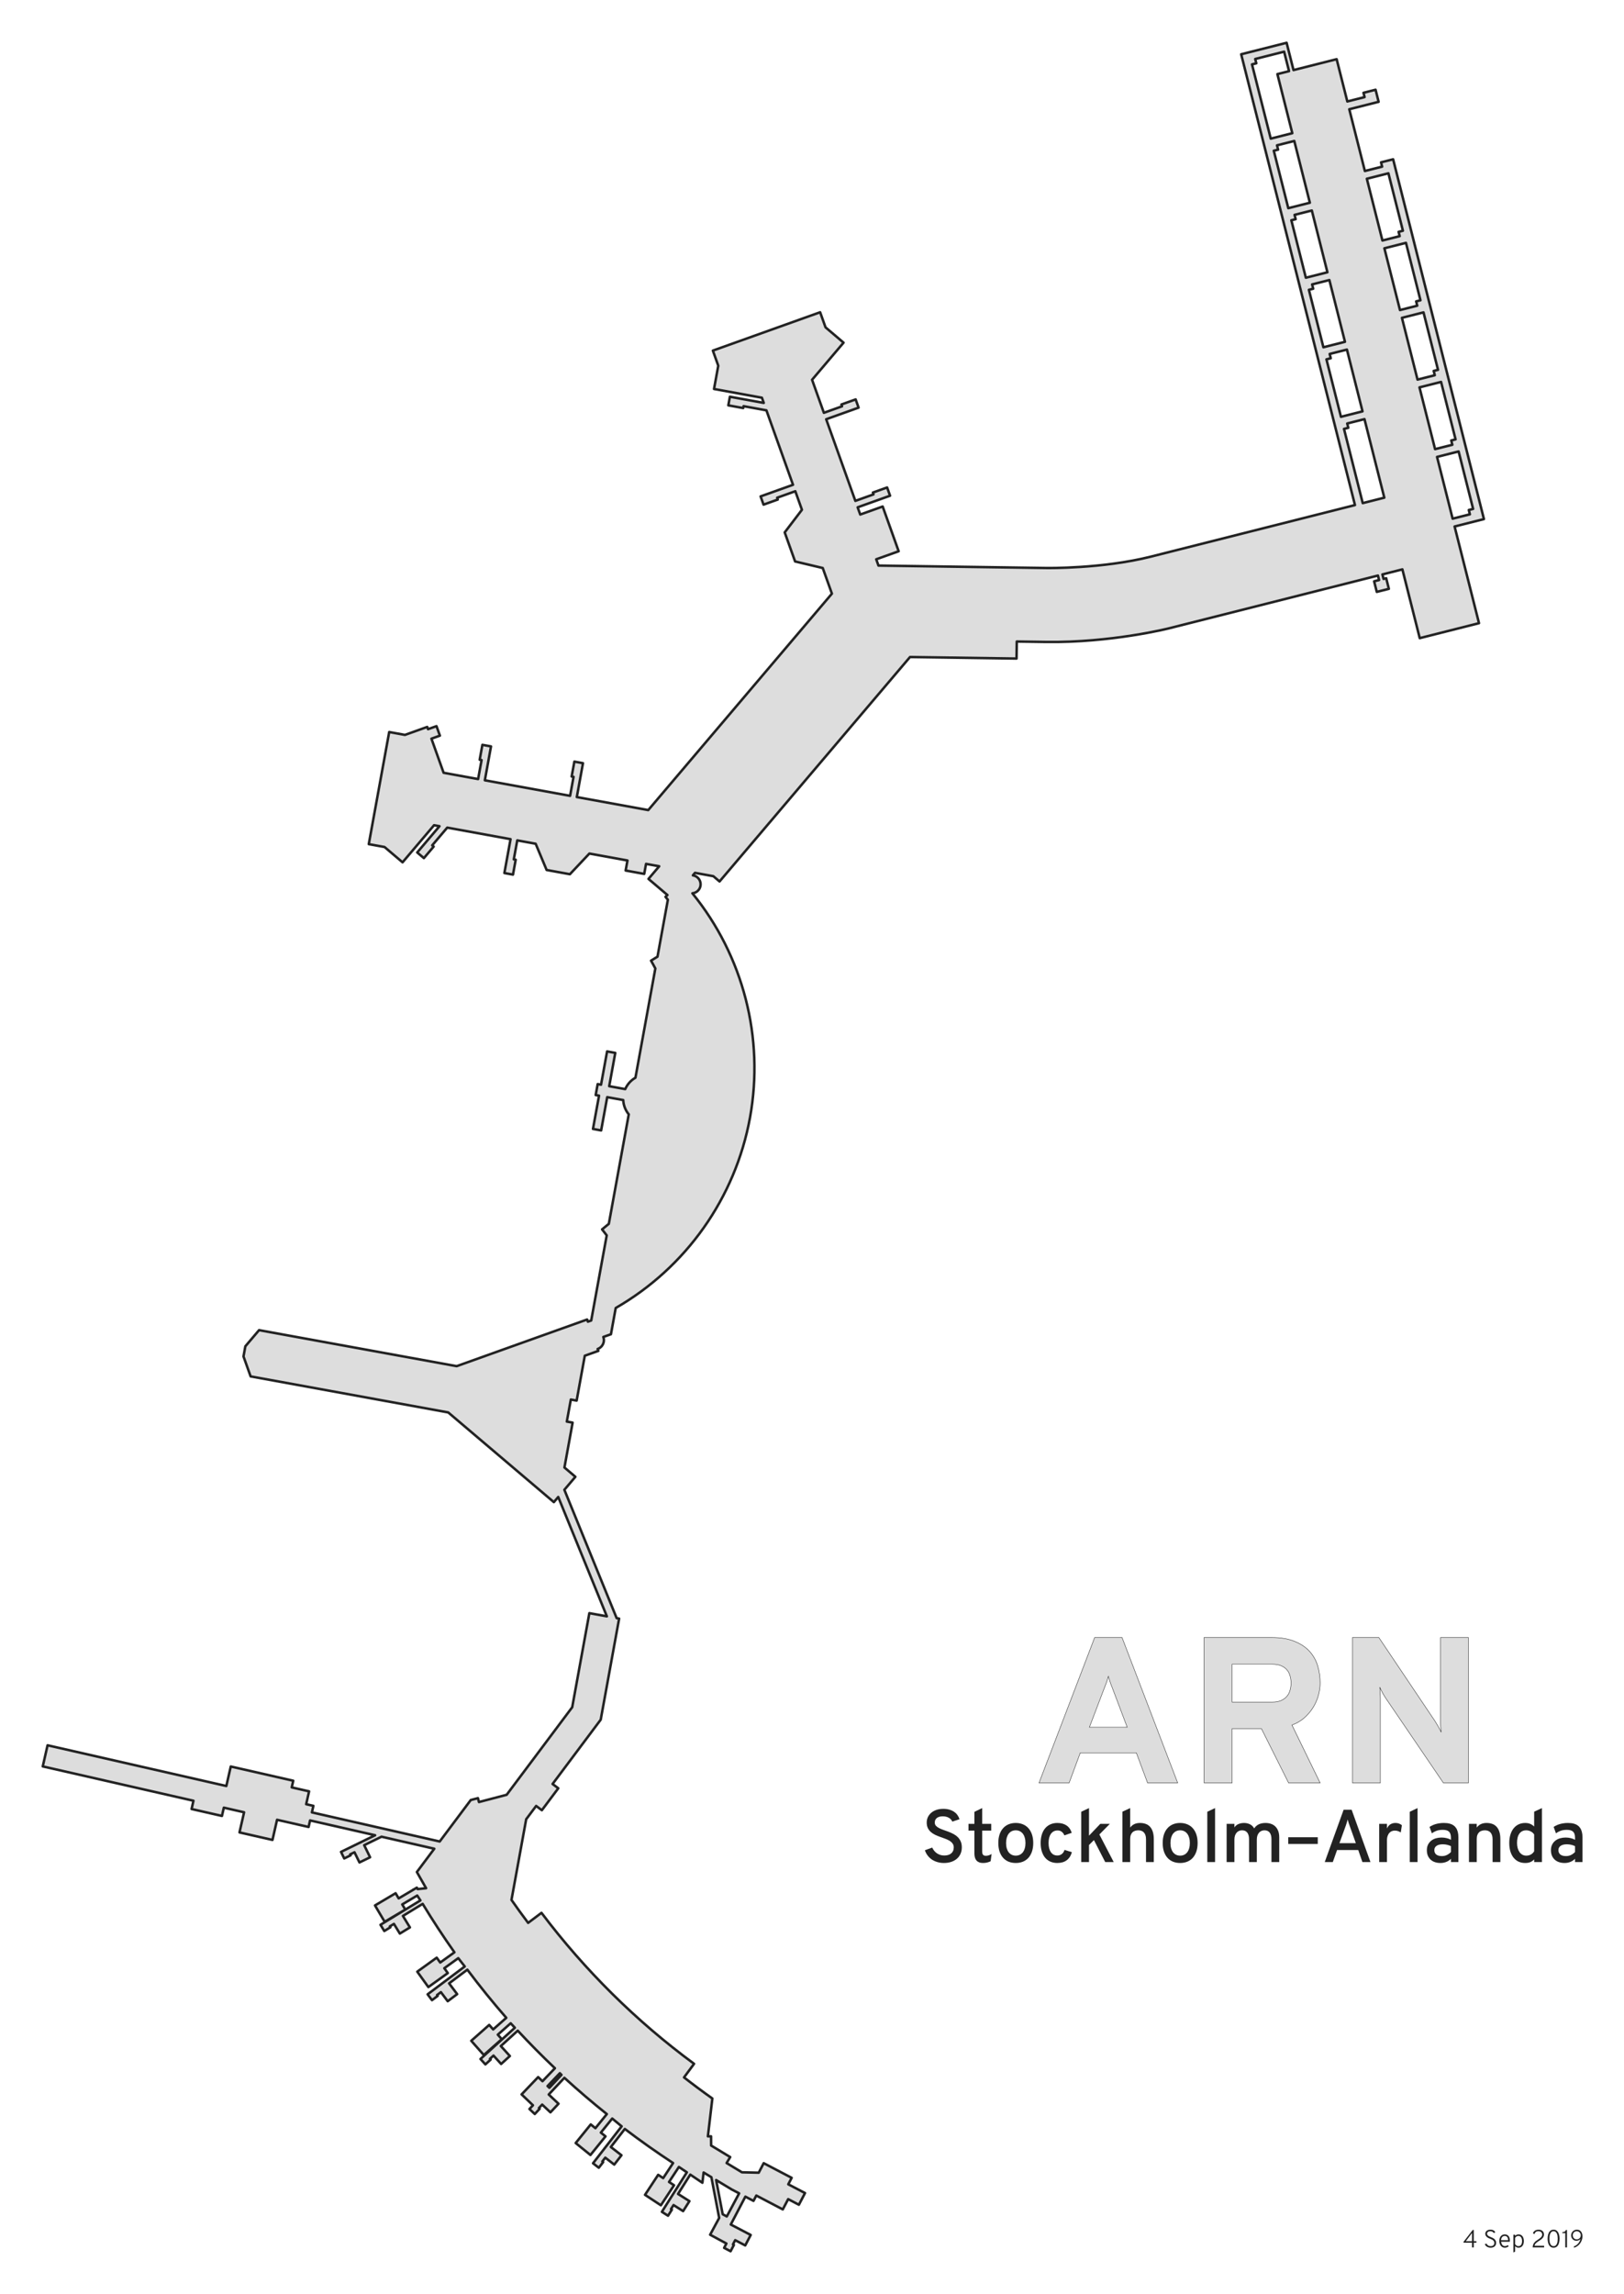 <?xml version="1.0" encoding="UTF-8" standalone="no"?>
<!-- Created with Inkscape (http://www.inkscape.org/) -->

<svg
   xmlns:dc="http://purl.org/dc/elements/1.1/"
   xmlns:cc="http://creativecommons.org/ns#"
   xmlns:rdf="http://www.w3.org/1999/02/22-rdf-syntax-ns#"
   xmlns:svg="http://www.w3.org/2000/svg"
   xmlns="http://www.w3.org/2000/svg"
   xmlns:sodipodi="http://sodipodi.sourceforge.net/DTD/sodipodi-0.dtd"
   xmlns:inkscape="http://www.inkscape.org/namespaces/inkscape"
   sodipodi:docname="ARN.svg"
   inkscape:version="0.91 r13725"
   version="1.1"
   id="svg2"
   viewBox="0 0 977.73 1380.564"
   height="1380.564"
   width="977.73"
   inkscape:export-filename="C:\Users\paulb\OneDrive\Projects\Terminal Silhouettes\Silhouettes\png\ARN.png"
   inkscape:export-xdpi="90.02845"
   inkscape:export-ydpi="90.02845">
  <sodipodi:namedview
     inkscape:snap-smooth-nodes="true"
     inkscape:snap-object-midpoints="true"
     inkscape:object-nodes="true"
     inkscape:guide-bbox="true"
     showguides="false"
     inkscape:window-maximized="1"
     inkscape:window-y="-8"
     inkscape:window-x="1912"
     inkscape:window-height="1137"
     inkscape:window-width="1920"
     fit-margin-bottom="25"
     fit-margin-right="25"
     fit-margin-left="25"
     fit-margin-top="25"
     units="px"
     showgrid="false"
     inkscape:current-layer="layer1"
     inkscape:document-units="px"
     inkscape:cy="691.95098"
     inkscape:cx="78.02384"
     inkscape:zoom="0.5"
     inkscape:pageshadow="2"
     inkscape:pageopacity="1"
     borderopacity="1.0"
     bordercolor="#666666"
     pagecolor="#ffffff"
     id="base"
     inkscape:snap-midpoints="false">
    <sodipodi:guide
       position="985.295,345.662"
       orientation="0.82,-0.572"
       id="guide4436" />
    <sodipodi:guide
       position="985.296,345.666"
       orientation="0.697,-0.717"
       id="guide4438" />
    <sodipodi:guide
       position="985.296,345.666"
       orientation="0.907,-0.422"
       id="guide4442" />
    <sodipodi:guide
       position="985.297,345.666"
       orientation="0.863,-0.505"
       id="guide4446"
       inkscape:label=""
       inkscape:color="rgb(0,0,255)" />
    <sodipodi:guide
       position="-216.848,-241.354"
       orientation="1,0"
       id="guide4487" />
    <sodipodi:guide
       position="-30.776,-355.64"
       orientation="1,0"
       id="guide4489" />
    <sodipodi:guide
       position="6.724,-359.925"
       orientation="1,0"
       id="guide4496" />
    <sodipodi:guide
       position="768.96,-624.827"
       orientation="0.967,-0.255"
       id="guide4609" />
    <sodipodi:guide
       position="985.303,345.673"
       orientation="0.949,-0.314"
       id="guide4611"
       inkscape:label=""
       inkscape:color="rgb(0,0,255)" />
    <sodipodi:guide
       position="985.3,345.669"
       orientation="0.762,-0.647"
       id="guide4625"
       inkscape:label=""
       inkscape:color="rgb(0,0,255)" />
    <sodipodi:guide
       position="985.284,345.623"
       orientation="0.627,-0.779"
       id="guide4703" />
    <sodipodi:guide
       position="732.72,-581.264"
       orientation="0.967,-0.255"
       id="guide4705"
       inkscape:label=""
       inkscape:color="rgb(0,0,255)" />
    <sodipodi:guide
       position="659.523,-784.432"
       orientation="0,1"
       id="guide4707" />
    <sodipodi:guide
       position="666.05,-551.97"
       orientation="-0.974,-0.228"
       id="guide4720"
       inkscape:label=""
       inkscape:color="rgb(0,0,255)" />
    <sodipodi:guide
       position="698.88,-559.546"
       orientation="0.949,-0.314"
       id="guide4724"
       inkscape:label=""
       inkscape:color="rgb(0,0,255)" />
    <sodipodi:guide
       position="762.284,-618.149"
       orientation="0.255,0.967"
       id="guide4730"
       inkscape:label=""
       inkscape:color="rgb(0,0,255)" />
    <sodipodi:guide
       position="800.653,-597.427"
       orientation="0.255,0.967"
       id="guide4751"
       inkscape:label=""
       inkscape:color="rgb(0,0,255)" />
    <sodipodi:guide
       position="705.32,-576.466"
       orientation="0.314,0.949"
       id="guide4759"
       inkscape:label=""
       inkscape:color="rgb(0,0,255)" />
    <sodipodi:guide
       position="670.975,-552.601"
       orientation="-0.228,0.974"
       id="guide4764"
       inkscape:label=""
       inkscape:color="rgb(0,0,255)" />
  </sodipodi:namedview>
  <title
     id="title4147">ARN</title>
  <defs
     id="defs4" />
  <g
     inkscape:label="Terminal"
     id="layer2"
     inkscape:groupmode="layer"
     transform="translate(-1480.776,-816.832)">
    <path
       style="opacity:1;fill:#dddddd;fill-opacity:1;stroke:#222222;stroke-width:1.5;stroke-linecap:butt;stroke-linejoin:round;stroke-miterlimit:4;stroke-dasharray:none;stroke-dashoffset:0;stroke-opacity:1"
       d="m 2255.39,842.583 -27.361,6.909 68.506,271.31 -122.814,31.011 c -29.094,7.346 -62.616,6.862 -62.616,6.862 l -101.446,-1.468 -1.353,-3.784 13.515,-4.831 -9.628,-26.933 -13.514,4.831 -1.555,-4.35 19.516,-6.977 -1.773,-4.961 -8.578,3.066 0.391,1.094 -10.939,3.91 -17.564,-49.132 19.517,-6.976 -1.774,-4.962 -8.578,3.066 0.39,1.093 -10.939,3.91 -7.109,-19.886 18.961,-22.335 -10.854,-9.214 -3.248,-9.085 -64.582,23.087 3.248,9.084 -2.553,14.007 28.821,5.252 1.12,3.132 c -6.797,-1.239 -13.594,-2.478 -20.391,-3.717 -0.315,1.728 -0.63,3.456 -0.945,5.183 l 8.962,1.632 0.208,-1.14 c 4.587,0.836 9.175,1.672 13.762,2.508 l 16.02,44.813 -19.517,6.978 1.773,4.961 8.578,-3.066 -0.39,-1.093 10.939,-3.911 3.991,11.166 -10.376,13.607 6.253,17.492 16.651,3.945 5.516,15.43 -110.578,130.254 -43.008,-7.838 3.716,-20.391 -5.184,-0.945 -1.633,8.961 1.141,0.208 -2.083,11.43 -51.331,-9.355 3.716,-20.391 -5.183,-0.945 -1.633,8.961 1.142,0.208 -2.083,11.429 -20.776,-3.787 -7.335,-20.519 5.096,-1.822 -2.044,-5.72 -5.097,1.822 -0.482,-1.35 -13.407,4.793 -9.492,-1.73 -12.297,67.473 9.492,1.73 10.853,9.213 18.96,-22.333 3.272,0.596 c -4.471,5.267 -8.942,10.534 -13.414,15.801 1.339,1.137 2.677,2.274 4.016,3.411 l 5.894,-6.945 -0.883,-0.751 c 3.018,-3.555 6.035,-7.109 9.053,-10.664 l 32.421,5.909 5.692,1.038 -3.716,20.39 5.183,0.945 1.633,-8.961 -1.143,-0.208 2.083,-11.429 c 3.693,0.673 7.386,1.346 11.08,2.019 l 6.595,15.79 c 4.67,0.851 9.341,1.702 14.011,2.554 l 11.742,-12.447 11.457,2.088 2.097,0.382 9.37,1.708 -1.101,6.041 11.182,2.038 1.101,-6.041 7.928,1.445 -6.459,7.608 11.425,9.699 -1.194,1.085 c 0.484,0.58 0.964,1.163 1.44,1.749 l -6.244,34.26 -3.895,2.403 c 0.9,1.551 1.767,3.122 2.599,4.711 l -11.981,65.736 c -2.735,1.564 -4.892,3.968 -6.152,6.856 l -9.641,-1.757 3.651,-20.031 -4.92,-0.897 -3.651,20.031 -2.021,-0.368 -1.201,6.59 2.021,0.368 -3.651,20.03 4.92,0.897 3.651,-20.03 9.643,1.757 c 0.155,3.151 1.325,6.169 3.333,8.602 l -12.006,65.878 c -1.329,1.142 -2.683,2.255 -4.06,3.339 l 2.793,3.616 -9.336,51.224 -1.994,0.713 -0.467,-1.308 -78.559,28.084 -118.958,-21.68 -8.251,9.719 -1.113,6.108 4.291,12.004 118.958,21.681 63.601,53.992 2.641,-3.111 29.275,71.838 -10.546,-1.922 -10.317,56.61 -39.471,52.707 -16.67,4.364 -0.614,-2.347 -4.329,1.133 -18.688,24.955 -76.944,-17.522 0.896,-3.934 -4.353,-0.991 1.761,-7.733 -10.449,-2.38 0.912,-4.006 -37.616,-8.566 -2.673,11.739 -107.624,-24.509 -2.895,12.712 90.732,20.662 -1.134,4.98 18.285,4.164 1.134,-4.98 12.19,2.776 -2.76,12.12 19.853,4.521 2.76,-12.12 18.982,4.323 0.896,-3.935 39.161,8.918 -20.527,10.017 c 0.642,1.316 1.284,2.632 1.926,3.948 l 3.856,-1.882 -0.279,-0.573 2.607,-1.273 2.994,6.134 6.393,-3.119 -3.554,-7.283 10.437,-5.093 31.775,7.236 -10.495,14.014 5.553,9.746 -5.101,0.53 c -0.158,-0.29 -0.315,-0.58 -0.472,-0.87 l -1.884,1.115 -0.244,0.025 0.056,0.086 -8.86,5.243 -1.839,-3.107 -12.413,7.345 5.822,9.838 12.413,-7.345 -1.838,-3.106 9.026,-5.342 c 0.637,0.98 1.278,1.957 1.922,2.932 l -24.042,14.672 c 0.763,1.25 1.526,2.499 2.288,3.749 l 3.661,-2.235 -0.332,-0.544 2.476,-1.511 3.556,5.827 6.073,-3.705 -4.222,-6.918 11.9,-7.262 c 6.034,9.936 12.409,19.661 19.115,29.157 l -8.551,6.155 -2.109,-2.931 -11.706,8.426 6.678,9.278 11.707,-8.426 -2.11,-2.93 8.403,-6.048 c 1.294,1.674 2.597,3.34 3.912,4.998 l -22.367,16.761 c 0.878,1.172 1.756,2.343 2.634,3.515 l 3.433,-2.573 -0.383,-0.51 2.321,-1.739 4.093,5.462 5.693,-4.265 -4.859,-6.485 10.993,-8.238 c 7.455,9.944 15.275,19.609 23.444,28.976 l -7.901,6.983 -2.391,-2.706 -10.807,9.551 7.571,8.566 10.807,-9.551 -2.391,-2.704 7.764,-6.862 c 0.831,0.899 1.665,1.795 2.502,2.689 l -20.697,18.814 c 0.985,1.083 1.97,2.167 2.954,3.25 l 3.175,-2.885 -0.43,-0.471 2.147,-1.951 4.591,5.051 5.264,-4.784 -5.45,-5.997 10.191,-9.264 c 7.22,7.769 14.683,15.309 22.378,22.608 l -7.485,7.824 -2.609,-2.497 -9.97,10.422 6.846,6.55 -2.111,2.249 c 1.067,1.002 2.135,2.004 3.202,3.006 l 2.935,-3.129 -0.466,-0.436 1.985,-2.115 4.978,4.671 4.868,-5.186 -5.909,-5.546 9.436,-10.053 c 8.275,7.557 16.799,14.836 25.559,21.826 l -6.874,8.495 -2.808,-2.271 -9.073,11.211 8.887,7.192 9.073,-11.212 -2.807,-2.271 6.848,-8.462 c 1.879,1.576 3.77,3.138 5.673,4.687 l -17.228,22.241 c 1.157,0.897 2.315,1.792 3.472,2.689 l 2.627,-3.392 -0.503,-0.39 1.776,-2.293 5.396,4.18 4.356,-5.623 -6.406,-4.963 8.42,-10.87 c 9.442,7.18 19.134,14.024 29.058,20.521 l -5.966,9.073 -3.017,-1.984 -7.925,12.051 9.552,6.282 7.925,-12.051 -3.016,-1.984 5.942,-9.035 c 1.591,1.084 3.189,2.159 4.793,3.224 l -15.037,23.793 c 1.238,0.782 2.475,1.565 3.712,2.347 l 2.293,-3.627 -0.54,-0.34 1.55,-2.452 5.77,3.646 3.8,-6.013 -6.85,-4.33 7.356,-11.64 c 2.42,1.659 4.854,3.296 7.302,4.913 l 0.729,-6.179 4.687,2.833 4.685,24.516 -5.45,10.102 9.798,5.286 -1.372,2.622 c 1.297,0.679 2.595,1.357 3.892,2.036 l 1.989,-3.802 -0.566,-0.295 1.345,-2.57 6.048,3.165 3.298,-6.303 -12.001,-6.281 8.785,-16.788 4.896,2.562 1.685,-3.221 15.951,8.347 3.235,-6.183 6.457,3.379 3.682,-7.036 -10.072,-5.271 2.041,-3.9 -16.838,-8.812 -3.001,5.733 -10.097,-0.237 -9.233,-5.581 2.17,-3.592 -11.494,-6.947 -0.035,-5.532 -1.917,0.012 2.688,-22.79 c -5.779,-4.097 -11.463,-8.327 -17.047,-12.688 l 6.048,-8.187 c -34.859,-25.677 -65.803,-56.281 -91.865,-90.853 l -8.041,6.043 c -3.426,-4.543 -6.768,-9.149 -10.023,-13.817 l 8.848,-48.549 5.997,-8.008 3.444,2.578 9.891,-13.209 -3.444,-2.578 28.983,-38.7 11.087,-60.831 -1.488,-0.271 -31.48,-77.252 6.637,-7.819 -6.592,-5.595 4.921,-27.001 -3.493,-0.636 2.418,-13.265 3.492,0.637 4.921,-27.001 8.142,-2.91 -0.411,-1.149 c 1.905,-0.681 3.305,-2.324 3.671,-4.314 0.178,-0.979 0.092,-1.987 -0.245,-2.924 l 4.575,-1.635 2.879,-15.797 c 42.233,-24.323 71.995,-66.115 80.843,-114.603 8.71,-48.04 -4.084,-97.317 -34.685,-134.966 2.433,-0.222 4.42,-2.038 4.861,-4.441 0.539,-2.958 -1.421,-5.793 -4.379,-6.333 -0.063,-0.012 -0.127,-0.018 -0.191,-0.028 l 1.28,-1.507 11.037,2.012 3.743,3.177 114.671,-135.077 64.127,0.929 0.148,-10.249 17.532,0.255 c 39.376,0.57 74.146,-8.211 74.146,-8.211 l 125.769,-31.756 0.685,2.714 -2.997,0.757 1.608,6.368 7.274,-1.837 -1.608,-6.367 -1.592,0.402 -0.685,-2.713 12.025,-3.037 10.451,41.389 35.674,-9.008 -14.692,-58.186 17.664,-4.46 -52.837,-209.254 -1.181,-4.676 -0.656,-2.597 -7.273,1.836 0.656,2.596 -10.391,2.624 -9.387,-37.176 10.392,-2.623 7.273,-1.836 -1.18,-4.675 -0.656,-2.599 -7.272,1.836 0.656,2.598 -10.392,2.624 -6.426,-25.448 -25.975,6.559 -4.141,-16.401 z m -1.504,5.354 2.96,11.725 -7.013,1.771 8.978,35.557 -12.988,3.279 -11.283,-44.685 2.598,-0.656 -0.656,-2.598 17.404,-4.394 z m 6.107,53.729 9.387,37.175 -12.989,3.28 -8.731,-34.577 2.598,-0.656 -0.656,-2.599 10.392,-2.623 z m 56.676,19.455 8.731,34.579 -2.597,0.656 0.656,2.598 -10.391,2.624 -9.387,-37.176 12.989,-3.28 z m -46.109,22.395 9.387,37.176 -12.988,3.279 -8.731,-34.578 2.599,-0.656 -0.656,-2.598 10.391,-2.624 z m 56.676,19.458 8.731,34.578 -2.597,0.656 0.656,2.598 -10.391,2.624 -9.387,-37.175 12.988,-3.279 z m -46.109,22.394 9.387,37.176 -12.989,3.28 -8.731,-34.579 2.598,-0.656 -0.656,-2.599 10.392,-2.624 z m 56.677,19.457 8.73,34.577 -2.598,0.656 0.656,2.597 -10.392,2.624 -9.387,-37.176 12.989,-3.28 z m -46.11,22.393 9.387,37.175 -12.988,3.279 -8.731,-34.577 2.599,-0.656 -0.656,-2.599 10.39,-2.623 z m 56.677,19.456 8.731,34.579 -2.598,0.656 0.656,2.598 -10.392,2.624 -9.387,-37.175 12.989,-3.28 z m -46.11,22.393 11.937,47.274 -12.989,3.28 -11.281,-44.676 2.598,-0.656 -0.656,-2.597 10.391,-2.624 z m 56.678,19.459 8.731,34.578 -2.599,0.656 0.655,2.596 -10.391,2.623 -9.386,-37.174 12.989,-3.28 z m -541.102,975.975 c 0.331,0.336 0.663,0.671 0.995,1.006 l -7.305,7.783 -1.095,-1.048 7.405,-7.741 z m 94.096,64.309 9.312,5.628 4.535,2.373 -7.436,13.914 -2.477,-1.335 -3.934,-20.579 z"
       id="rect4160"
       inkscape:connector-curvature="0" />
  </g>
  <g
     inkscape:groupmode="layer"
     id="layer1"
     inkscape:label="Label"
     transform="translate(-1.4776291e-5,-4.5741115e-6)">
    <g
       style="font-style:normal;font-variant:normal;font-weight:bold;font-stretch:normal;font-size:125px;line-height:125%;font-family:Overpass;-inkscape-font-specification:'Overpass, Bold';text-align:start;letter-spacing:0px;word-spacing:0px;writing-mode:lr-tb;text-anchor:start;fill:#dddddd;fill-opacity:1;stroke:#222222;stroke-width:0.25;stroke-linecap:butt;stroke-linejoin:miter;stroke-miterlimit:4;stroke-dasharray:none;stroke-opacity:1"
       id="text4771">
      <path
         d="m 690.905,1072.994 -6.775,-18.128 -33.752,0 -6.714,18.128 -18.127,0 33.508,-87.524 16.48,0 33.508,87.524 -18.127,0 z m -20.874,-56.275 q -0.671,-1.587 -1.465,-3.784 -0.732,-2.197 -1.282,-4.089 -0.488,1.892 -1.282,4.089 -0.793,2.197 -1.465,3.784 l -8.667,22.766 22.766,0 -8.606,-22.766 z"
         style=""
         id="path4838" />
      <path
         d="m 724.901,1072.994 0,-87.524 40.649,0 q 8.301,0 13.855,2.319 5.615,2.258 9.033,6.042 3.418,3.784 4.883,8.728 1.465,4.944 1.465,10.315 0,3.723 -1.099,7.568 -1.038,3.784 -3.174,7.202 -2.136,3.418 -5.31,6.226 -3.174,2.747 -7.385,4.272 l 16.968,34.851 -18.982,0 -16.357,-32.654 -17.639,0 0,32.654 -16.907,0 z m 40.894,-48.645 q 3.235,0 5.432,-0.915 2.197,-0.977 3.54,-2.563 1.343,-1.587 1.892,-3.662 0.61,-2.075 0.61,-4.333 0,-2.075 -0.549,-4.089 -0.488,-2.075 -1.77,-3.662 -1.282,-1.648 -3.54,-2.625 -2.197,-0.977 -5.615,-0.977 l -23.987,0 0,22.827 23.987,0 z"
         style=""
         id="path4840" />
      <path
         d="m 869.005,1072.994 -34.729,-51.025 q -0.854,-1.282 -1.892,-3.113 -0.977,-1.892 -1.709,-3.479 0.183,1.404 0.244,3.296 0.122,1.892 0.122,3.296 l 0,51.025 -16.785,0 0,-87.524 15.869,0 33.875,50.415 q 0.793,1.221 1.831,3.052 1.038,1.831 1.831,3.54 -0.183,-1.77 -0.305,-3.54 -0.061,-1.831 -0.061,-3.052 l 0,-50.415 16.724,0 0,87.524 -15.015,0 z"
         style=""
         id="path4842" />
    </g>
    <g
       style="font-style:normal;font-variant:normal;font-weight:normal;font-stretch:normal;font-size:45px;line-height:125%;font-family:Overpass;-inkscape-font-specification:'Overpass, Normal';text-align:start;letter-spacing:0px;word-spacing:0px;writing-mode:lr-tb;text-anchor:start;fill:#222222;fill-opacity:1;stroke:none;stroke-width:1px;stroke-linecap:butt;stroke-linejoin:miter;stroke-opacity:1"
       id="text4775">
      <path
         d="m 573.35,1096.271 q -0.286,-0.681 -0.791,-1.252 -0.505,-0.593 -1.23,-1.011 -0.725,-0.439 -1.67,-0.681 -0.923,-0.242 -2.065,-0.242 -2.263,0 -3.538,0.989 -1.274,0.989 -1.274,2.791 0,1.121 0.703,1.912 0.703,0.769 1.846,1.362 1.143,0.593 2.593,1.099 1.472,0.483 2.988,1.077 1.538,0.571 2.988,1.34 1.472,0.747 2.615,1.846 1.143,1.077 1.846,2.615 0.703,1.516 0.703,3.647 0,2.263 -0.835,4.021 -0.813,1.736 -2.263,2.944 -1.45,1.187 -3.428,1.824 -1.956,0.615 -4.219,0.615 -2.109,0 -3.955,-0.549 -1.824,-0.527 -3.318,-1.516 -1.472,-1.011 -2.549,-2.417 -1.077,-1.428 -1.67,-3.186 l 4.417,-1.604 q 0.483,1.055 1.187,1.934 0.725,0.879 1.648,1.516 0.923,0.615 2.021,0.967 1.121,0.352 2.395,0.352 1.274,0 2.329,-0.308 1.055,-0.308 1.802,-0.923 0.747,-0.615 1.165,-1.516 0.417,-0.923 0.417,-2.109 0,-1.406 -0.703,-2.351 -0.703,-0.967 -1.846,-1.67 -1.143,-0.703 -2.615,-1.23 -1.45,-0.527 -2.988,-1.077 -1.516,-0.549 -2.988,-1.23 -1.45,-0.681 -2.593,-1.67 -1.143,-0.989 -1.846,-2.373 -0.703,-1.384 -0.703,-3.384 0,-1.67 0.659,-3.164 0.681,-1.494 1.956,-2.615 1.274,-1.143 3.142,-1.802 1.868,-0.659 4.263,-0.659 2,0 3.625,0.483 1.626,0.461 2.834,1.296 1.23,0.835 2.043,1.978 0.813,1.143 1.23,2.483 l -4.329,1.45 z"
         style=""
         id="path4803" />
      <path
         d="m 591.785,1121.166 q -1.362,0 -2.351,-0.417 -0.967,-0.396 -1.604,-1.143 -0.615,-0.747 -0.901,-1.802 -0.286,-1.077 -0.286,-2.373 l 0,-13.755 -3.56,0 0,-4.065 3.56,0 0,-7.229 4.68,-2.263 0,9.492 5.449,0 0,4.065 -5.449,0 0,12.546 q 0,0.571 0.088,1.055 0.11,0.483 0.352,0.835 0.264,0.352 0.703,0.549 0.439,0.176 1.121,0.176 1.67,0 3.406,-1.077 l -0.571,4.351 q -0.967,0.483 -2.109,0.769 -1.143,0.286 -2.527,0.286 z"
         style=""
         id="path4805" />
      <path
         d="m 611.538,1121.166 q -2.417,0 -4.373,-0.813 -1.934,-0.813 -3.296,-2.351 -1.362,-1.56 -2.109,-3.779 -0.725,-2.241 -0.725,-5.076 0,-2.834 0.725,-5.076 0.747,-2.241 2.109,-3.779 1.362,-1.56 3.296,-2.373 1.956,-0.835 4.373,-0.835 2.395,0 4.351,0.835 1.956,0.813 3.318,2.373 1.362,1.538 2.109,3.779 0.747,2.241 0.747,5.076 0,2.834 -0.747,5.076 -0.747,2.219 -2.109,3.779 -1.362,1.538 -3.318,2.351 -1.956,0.813 -4.351,0.813 z m 0,-4.417 q 1.34,0 2.417,-0.527 1.099,-0.527 1.846,-1.494 0.769,-0.989 1.165,-2.395 0.417,-1.406 0.417,-3.186 0,-1.78 -0.417,-3.186 -0.396,-1.428 -1.165,-2.417 -0.747,-0.989 -1.846,-1.516 -1.077,-0.527 -2.417,-0.527 -1.34,0 -2.417,0.527 -1.077,0.527 -1.846,1.516 -0.747,0.989 -1.165,2.417 -0.396,1.406 -0.396,3.186 0,1.78 0.396,3.186 0.417,1.406 1.165,2.395 0.769,0.967 1.846,1.494 1.077,0.527 2.417,0.527 z"
         style=""
         id="path4807" />
      <path
         d="m 636.565,1121.166 q -2.307,0 -4.175,-0.813 -1.846,-0.813 -3.164,-2.351 -1.296,-1.56 -2,-3.779 -0.703,-2.241 -0.703,-5.076 0,-2.834 0.703,-5.076 0.703,-2.241 2,-3.779 1.318,-1.56 3.164,-2.373 1.868,-0.835 4.175,-0.835 3.208,0 5.427,1.428 2.241,1.428 3.252,4.504 l -4.438,1.538 q -0.505,-1.318 -1.538,-2.131 -1.033,-0.835 -2.527,-0.835 -1.318,0 -2.329,0.527 -1.011,0.527 -1.714,1.516 -0.681,0.967 -1.055,2.373 -0.352,1.384 -0.352,3.142 0,1.758 0.352,3.164 0.374,1.384 1.033,2.351 0.681,0.967 1.648,1.494 0.989,0.505 2.241,0.505 1.582,0 2.703,-0.879 1.143,-0.879 1.626,-2.505 l 4.438,1.406 q -0.923,3.208 -3.142,4.856 -2.197,1.626 -5.625,1.626 z"
         style=""
         id="path4809" />
      <path
         d="m 650.957,1120.616 0,-30.278 4.68,-2.219 0,16.611 6.79,-7.119 5.757,0 -6.306,6.394 8.635,16.611 -5.12,0 -6.79,-13.227 -2.966,2.966 0,10.261 -4.68,0 z"
         style=""
         id="path4811" />
      <path
         d="m 689.959,1120.616 0,-13.733 q 0,-1.45 -0.352,-2.461 -0.352,-1.033 -0.967,-1.67 -0.615,-0.659 -1.45,-0.945 -0.835,-0.308 -1.824,-0.308 -1.055,0 -1.956,0.286 -0.901,0.264 -1.56,0.879 -0.659,0.615 -1.055,1.648 -0.374,1.011 -0.374,2.483 l 0,13.821 -4.68,0 0,-30.322 4.68,-2.175 0,11.711 q 1.121,-1.428 2.571,-2.087 1.45,-0.659 3.362,-0.659 1.802,0 3.318,0.527 1.516,0.505 2.615,1.67 1.121,1.165 1.736,3.032 0.615,1.868 0.615,4.57 l 0,13.733 -4.68,0 z"
         style=""
         id="path4813" />
      <path
         d="m 710.503,1121.166 q -2.417,0 -4.373,-0.813 -1.934,-0.813 -3.296,-2.351 -1.362,-1.56 -2.109,-3.779 -0.725,-2.241 -0.725,-5.076 0,-2.834 0.725,-5.076 0.747,-2.241 2.109,-3.779 1.362,-1.56 3.296,-2.373 1.956,-0.835 4.373,-0.835 2.395,0 4.351,0.835 1.956,0.813 3.318,2.373 1.362,1.538 2.109,3.779 0.747,2.241 0.747,5.076 0,2.834 -0.747,5.076 -0.747,2.219 -2.109,3.779 -1.362,1.538 -3.318,2.351 -1.956,0.813 -4.351,0.813 z m 0,-4.417 q 1.34,0 2.417,-0.527 1.099,-0.527 1.846,-1.494 0.769,-0.989 1.165,-2.395 0.417,-1.406 0.417,-3.186 0,-1.78 -0.417,-3.186 -0.396,-1.428 -1.165,-2.417 -0.747,-0.989 -1.846,-1.516 -1.077,-0.527 -2.417,-0.527 -1.34,0 -2.417,0.527 -1.077,0.527 -1.846,1.516 -0.747,0.989 -1.165,2.417 -0.396,1.406 -0.396,3.186 0,1.78 0.396,3.186 0.417,1.406 1.165,2.395 0.769,0.967 1.846,1.494 1.077,0.527 2.417,0.527 z"
         style=""
         id="path4815" />
      <path
         d="m 726.851,1120.616 0,-30.278 4.68,-2.219 0,32.498 -4.68,0 z"
         style=""
         id="path4817" />
      <path
         d="m 765.479,1120.616 0,-13.777 q 0,-2.571 -1.055,-3.955 -1.055,-1.384 -3.164,-1.384 -0.945,0 -1.78,0.352 -0.835,0.351 -1.472,1.055 -0.615,0.703 -0.989,1.758 -0.352,1.033 -0.352,2.417 l 0,13.535 -4.68,0 0,-13.777 q 0,-2.571 -1.077,-3.955 -1.055,-1.384 -3.164,-1.384 -0.945,0 -1.78,0.352 -0.813,0.351 -1.45,1.055 -0.615,0.703 -0.989,1.758 -0.352,1.033 -0.352,2.417 l 0,13.535 -4.68,0 0,-23.005 4.68,0 0,2.131 q 0.989,-1.428 2.505,-2.043 1.516,-0.615 3.296,-0.615 1.89,0 3.494,0.769 1.626,0.747 2.615,2.505 1.099,-1.692 2.812,-2.483 1.714,-0.791 3.999,-0.791 1.758,0 3.252,0.505 1.516,0.505 2.615,1.56 1.121,1.055 1.758,2.703 0.637,1.648 0.637,3.911 l 0,14.854 -4.68,0 z"
         style=""
         id="path4819" />
      <path
         d="m 775.586,1109.718 0,-4.043 17.776,0 0,4.043 -17.776,0 z"
         style=""
         id="path4821" />
      <path
         d="m 820.235,1120.616 -2.505,-7.251 -12.744,0 -2.571,7.251 -4.856,0 11.382,-31.509 4.812,0 11.338,31.509 -4.856,0 z m -7.778,-22.105 q -0.264,-0.747 -0.593,-1.736 -0.308,-0.989 -0.483,-1.802 -0.22,0.813 -0.527,1.802 -0.286,0.967 -0.549,1.736 l -3.889,10.723 9.866,0 -3.823,-10.723 z"
         style=""
         id="path4823" />
      <path
         d="m 830.342,1120.616 0,-23.005 4.68,0 0,2.791 q 0.813,-1.758 2.109,-2.527 1.296,-0.791 3.01,-0.791 2.285,0 3.867,1.384 l -0.681,4.329 q -0.637,-0.439 -1.516,-0.769 -0.857,-0.352 -2.109,-0.352 -0.791,0 -1.626,0.286 -0.813,0.264 -1.494,0.967 -0.681,0.681 -1.121,1.846 -0.439,1.143 -0.439,2.922 l 0,12.92 -4.68,0 z"
         style=""
         id="path4825" />
      <path
         d="m 848.755,1120.616 0,-30.278 4.68,-2.219 0,32.498 -4.68,0 z"
         style=""
         id="path4827" />
      <path
         d="m 878.023,1120.616 -4.482,0 0,-1.978 q -0.439,0.461 -1.055,0.923 -0.615,0.44 -1.406,0.813 -0.769,0.352 -1.736,0.571 -0.967,0.22 -2.109,0.22 -1.758,0 -3.252,-0.483 -1.494,-0.483 -2.593,-1.45 -1.099,-0.989 -1.736,-2.417 -0.615,-1.45 -0.615,-3.362 0,-1.978 0.747,-3.406 0.747,-1.45 1.978,-2.373 1.23,-0.945 2.812,-1.384 1.604,-0.44 3.296,-0.44 1.582,0 3.032,0.352 1.472,0.33 2.637,1.011 l 0,-1.274 q 0,-1.296 -0.308,-2.197 -0.286,-0.901 -0.901,-1.45 -0.593,-0.571 -1.516,-0.813 -0.923,-0.264 -2.197,-0.264 -2.153,0 -3.735,0.571 -1.56,0.571 -2.834,1.516 l -1.384,-3.845 q 0.703,-0.483 1.604,-0.901 0.901,-0.44 1.978,-0.769 1.077,-0.33 2.329,-0.505 1.252,-0.198 2.681,-0.198 0.967,0 2,0.11 1.033,0.11 2,0.439 0.989,0.308 1.846,0.901 0.879,0.593 1.516,1.56 0.659,0.945 1.033,2.329 0.374,1.384 0.374,3.296 l 0,14.897 z m -9.932,-3.603 q 1.78,0 3.142,-0.725 1.384,-0.725 2.307,-1.736 l 0,-3.516 q -0.967,-0.505 -2.263,-0.813 -1.296,-0.308 -2.659,-0.308 -1.055,0 -1.978,0.198 -0.923,0.198 -1.626,0.637 -0.681,0.417 -1.077,1.099 -0.396,0.659 -0.396,1.604 0,1.648 1.143,2.615 1.165,0.945 3.406,0.945 z"
         style=""
         id="path4829" />
      <path
         d="m 898.611,1120.616 0,-13.733 q 0,-1.45 -0.352,-2.461 -0.352,-1.033 -0.967,-1.67 -0.615,-0.659 -1.45,-0.945 -0.835,-0.308 -1.824,-0.308 -1.055,0 -1.956,0.286 -0.901,0.264 -1.56,0.879 -0.659,0.615 -1.055,1.648 -0.374,1.011 -0.374,2.483 l 0,13.821 -4.68,0 0,-23.005 4.68,0 0,2.219 q 1.121,-1.428 2.571,-2.087 1.45,-0.659 3.362,-0.659 1.802,0 3.318,0.527 1.516,0.505 2.615,1.67 1.121,1.165 1.736,3.032 0.615,1.868 0.615,4.57 l 0,13.733 -4.68,0 z"
         style=""
         id="path4831" />
      <path
         d="m 918.211,1121.166 q -2.175,0 -3.955,-0.813 -1.758,-0.835 -3.01,-2.373 -1.252,-1.56 -1.934,-3.801 -0.659,-2.241 -0.659,-5.076 0,-2.834 0.703,-5.054 0.703,-2.241 1.956,-3.779 1.274,-1.56 3.032,-2.373 1.758,-0.813 3.867,-0.813 1.89,0 3.208,0.615 1.34,0.615 2.219,1.538 l 0,-8.943 4.68,-2.175 0,32.498 -4.68,0 0,-1.626 q -0.923,1.033 -2.219,1.604 -1.274,0.571 -3.208,0.571 z m 0.659,-4.417 q 1.582,0 2.791,-0.681 1.208,-0.681 1.978,-1.934 l 0,-10.129 q -0.264,-0.439 -0.703,-0.879 -0.439,-0.44 -1.055,-0.791 -0.593,-0.374 -1.362,-0.593 -0.747,-0.242 -1.648,-0.242 -2.637,0 -4.087,1.956 -1.45,1.934 -1.45,5.647 0,1.67 0.374,3.076 0.396,1.384 1.099,2.417 0.725,1.011 1.736,1.582 1.033,0.571 2.329,0.571 z"
         style=""
         id="path4833" />
      <path
         d="m 952.73,1120.616 -4.482,0 0,-1.978 q -0.439,0.461 -1.055,0.923 -0.615,0.44 -1.406,0.813 -0.769,0.352 -1.736,0.571 -0.967,0.22 -2.109,0.22 -1.758,0 -3.252,-0.483 -1.494,-0.483 -2.593,-1.45 -1.099,-0.989 -1.736,-2.417 -0.615,-1.45 -0.615,-3.362 0,-1.978 0.747,-3.406 0.747,-1.45 1.978,-2.373 1.23,-0.945 2.812,-1.384 1.604,-0.44 3.296,-0.44 1.582,0 3.032,0.352 1.472,0.33 2.637,1.011 l 0,-1.274 q 0,-1.296 -0.308,-2.197 -0.286,-0.901 -0.901,-1.45 -0.593,-0.571 -1.516,-0.813 -0.923,-0.264 -2.197,-0.264 -2.153,0 -3.735,0.571 -1.56,0.571 -2.834,1.516 l -1.384,-3.845 q 0.703,-0.483 1.604,-0.901 0.901,-0.44 1.978,-0.769 1.077,-0.33 2.329,-0.505 1.252,-0.198 2.681,-0.198 0.967,0 2,0.11 1.033,0.11 2,0.439 0.989,0.308 1.846,0.901 0.879,0.593 1.516,1.56 0.659,0.945 1.033,2.329 0.374,1.384 0.374,3.296 l 0,14.897 z m -9.932,-3.603 q 1.78,0 3.142,-0.725 1.384,-0.725 2.307,-1.736 l 0,-3.516 q -0.967,-0.505 -2.263,-0.813 -1.296,-0.308 -2.659,-0.308 -1.055,0 -1.978,0.198 -0.923,0.198 -1.626,0.637 -0.681,0.417 -1.077,1.099 -0.396,0.659 -0.396,1.604 0,1.648 1.143,2.615 1.165,0.945 3.406,0.945 z"
         style=""
         id="path4835" />
    </g>
  </g>
  <g
     inkscape:groupmode="layer"
     id="layer3"
     inkscape:label="Date"
     transform="translate(-1.4776291e-5,-4.5741115e-6)">
    <g
       style="font-style:normal;font-variant:normal;font-weight:300;font-stretch:normal;font-size:15px;line-height:125%;font-family:Overpass;-inkscape-font-specification:'Overpass, Light';text-align:start;letter-spacing:0px;word-spacing:0px;writing-mode:lr-tb;text-anchor:start;fill:#222222;fill-opacity:1;stroke:none;stroke-width:1px;stroke-linecap:butt;stroke-linejoin:miter;stroke-opacity:1"
       id="text4781">
      <path
         d="m 886.233,1352.519 0,-2.835 -5.1,0 0,-0.555 5.52,-7.11 0.63,0 0,6.765 1.59,0 0,0.9 -1.59,0 0,2.835 -1.05,0 z m 0,-3.735 0,-4.95 -3.735,4.95 3.735,0 z"
         style=""
         id="path4786" />
      <path
         d="m 899.259,1343.834 q -0.195,-0.42 -0.705,-0.735 -0.495,-0.315 -1.29,-0.315 -0.93,0 -1.455,0.405 -0.51,0.405 -0.51,1.08 0,0.42 0.195,0.735 0.21,0.3 0.54,0.555 0.345,0.24 0.78,0.435 0.435,0.195 0.9,0.375 0.54,0.21 1.08,0.495 0.54,0.285 0.975,0.69 0.435,0.405 0.705,0.96 0.27,0.54 0.27,1.275 0,0.705 -0.255,1.245 -0.24,0.54 -0.675,0.915 -0.435,0.36 -1.05,0.555 -0.615,0.195 -1.335,0.195 -0.66,0 -1.23,-0.18 -0.57,-0.165 -1.02,-0.45 -0.45,-0.3 -0.78,-0.675 -0.315,-0.39 -0.465,-0.825 l 0.99,-0.36 q 0.315,0.69 0.96,1.125 0.66,0.42 1.56,0.42 1.035,0 1.62,-0.495 0.6,-0.495 0.6,-1.44 0,-0.48 -0.195,-0.855 -0.195,-0.39 -0.525,-0.675 -0.33,-0.3 -0.765,-0.51 -0.42,-0.225 -0.885,-0.405 -0.555,-0.21 -1.11,-0.465 -0.54,-0.27 -0.99,-0.63 -0.435,-0.375 -0.705,-0.855 -0.27,-0.48 -0.27,-1.14 0,-0.495 0.21,-0.945 0.21,-0.45 0.6,-0.78 0.405,-0.33 0.975,-0.525 0.57,-0.195 1.305,-0.195 1.155,0 1.935,0.48 0.78,0.465 0.99,1.185 l -0.975,0.33 z"
         style=""
         id="path4788" />
      <path
         d="m 903.771,1349.114 q 0.135,1.17 0.705,1.89 0.57,0.72 1.56,0.72 0.42,0 0.855,-0.135 0.435,-0.135 0.87,-0.465 l 0.57,0.705 q -0.45,0.375 -1.065,0.63 -0.6,0.24 -1.275,0.24 -0.78,0 -1.395,-0.315 -0.615,-0.33 -1.05,-0.885 -0.42,-0.555 -0.66,-1.275 -0.225,-0.735 -0.225,-1.545 0,-0.96 0.24,-1.695 0.255,-0.75 0.69,-1.26 0.435,-0.51 1.05,-0.78 0.615,-0.27 1.35,-0.27 0.615,0 1.155,0.225 0.555,0.21 0.975,0.66 0.42,0.45 0.66,1.155 0.24,0.705 0.24,1.665 0,0.12 0,0.3 0,0.18 -0.03,0.435 l -5.22,0 z m 2.22,-3.495 q -0.93,0 -1.56,0.615 -0.615,0.615 -0.69,1.935 l 4.215,0 q 0,-0.78 -0.195,-1.275 -0.195,-0.495 -0.495,-0.78 -0.285,-0.285 -0.63,-0.39 -0.345,-0.105 -0.645,-0.105 z"
         style=""
         id="path4790" />
      <path
         d="m 914.275,1352.699 q -0.81,0 -1.29,-0.285 -0.48,-0.285 -0.81,-0.675 l 0,3.3 -1.05,0.525 0,-10.71 1.05,0 0,0.69 q 0.375,-0.345 0.84,-0.6 0.48,-0.27 1.26,-0.27 0.735,0 1.32,0.285 0.585,0.285 0.99,0.81 0.42,0.525 0.63,1.275 0.225,0.735 0.225,1.635 0,0.96 -0.24,1.71 -0.225,0.75 -0.645,1.26 -0.42,0.51 -1.005,0.78 -0.585,0.27 -1.275,0.27 z m -0.12,-0.945 q 1.05,0 1.62,-0.78 0.57,-0.795 0.57,-2.295 0,-1.41 -0.585,-2.235 -0.57,-0.825 -1.605,-0.825 -0.63,0 -1.155,0.315 -0.51,0.3 -0.825,0.87 l 0,3.765 q 0.39,0.51 0.87,0.855 0.48,0.33 1.11,0.33 z"
         style=""
         id="path4792" />
      <path
         d="m 922.764,1352.519 q 0,-0.99 0.285,-1.695 0.285,-0.72 0.735,-1.26 0.45,-0.54 1.02,-0.945 0.57,-0.405 1.14,-0.795 0.495,-0.33 0.945,-0.645 0.45,-0.33 0.795,-0.69 0.36,-0.36 0.57,-0.765 0.21,-0.42 0.21,-0.93 0,-0.855 -0.6,-1.425 -0.585,-0.585 -1.68,-0.585 -1.065,0 -1.605,0.48 -0.54,0.465 -0.735,1.215 l -0.93,-0.42 q 0.12,-0.465 0.405,-0.87 0.285,-0.405 0.72,-0.705 0.435,-0.3 0.99,-0.465 0.57,-0.18 1.245,-0.18 1.56,0 2.415,0.81 0.87,0.795 0.87,2.145 0,0.72 -0.285,1.275 -0.27,0.555 -0.72,1.02 -0.435,0.45 -0.99,0.84 -0.555,0.375 -1.125,0.735 -0.45,0.3 -0.87,0.6 -0.42,0.285 -0.78,0.63 -0.345,0.33 -0.585,0.735 -0.24,0.39 -0.33,0.885 l 5.775,0 0,1.005 -6.885,0 z"
         style=""
         id="path4794" />
      <path
         d="m 935.343,1352.699 q -1.035,0 -1.725,-0.48 -0.69,-0.48 -1.11,-1.245 -0.405,-0.78 -0.585,-1.74 -0.18,-0.975 -0.18,-1.965 0,-0.54 0.06,-1.155 0.06,-0.63 0.21,-1.23 0.165,-0.6 0.42,-1.155 0.27,-0.555 0.675,-0.975 0.405,-0.42 0.945,-0.66 0.555,-0.255 1.29,-0.255 1.035,0 1.725,0.495 0.69,0.48 1.095,1.26 0.42,0.78 0.6,1.755 0.18,0.96 0.18,1.92 0,0.555 -0.075,1.17 -0.06,0.615 -0.225,1.23 -0.15,0.6 -0.42,1.155 -0.255,0.54 -0.66,0.96 -0.405,0.42 -0.96,0.675 -0.54,0.24 -1.26,0.24 z m 0,-0.945 q 0.78,0 1.26,-0.42 0.495,-0.435 0.765,-1.095 0.27,-0.66 0.36,-1.455 0.09,-0.795 0.09,-1.515 0,-0.81 -0.105,-1.605 -0.105,-0.81 -0.39,-1.44 -0.285,-0.645 -0.765,-1.035 -0.48,-0.405 -1.215,-0.405 -0.795,0 -1.29,0.435 -0.48,0.435 -0.75,1.095 -0.27,0.66 -0.375,1.455 -0.09,0.78 -0.09,1.5 0,0.825 0.105,1.635 0.105,0.795 0.39,1.44 0.285,0.63 0.765,1.02 0.495,0.39 1.245,0.39 z"
         style=""
         id="path4796" />
      <path
         d="m 942.365,1352.519 0,-8.595 -1.785,0 0,-0.6 q 0.795,0 1.35,-0.27 0.555,-0.285 0.81,-1.035 l 0.675,0 0,10.5 -1.05,0 z"
         style=""
         id="path4798" />
      <path
         d="m 949.37,1341.839 q 0.855,0 1.485,0.315 0.63,0.315 1.035,0.87 0.42,0.54 0.63,1.29 0.21,0.735 0.21,1.59 0,1.125 -0.39,2.22 -0.375,1.095 -1.065,2.025 -0.675,0.915 -1.62,1.59 -0.945,0.675 -2.085,0.96 l 0,-0.825 q 0.765,-0.225 1.425,-0.675 0.66,-0.465 1.17,-1.065 0.525,-0.6 0.855,-1.29 0.345,-0.69 0.435,-1.365 -0.39,0.495 -1.035,0.765 -0.63,0.255 -1.455,0.255 -0.645,0 -1.215,-0.255 -0.555,-0.255 -0.975,-0.69 -0.405,-0.45 -0.645,-1.02 -0.24,-0.585 -0.24,-1.215 0,-0.735 0.27,-1.365 0.27,-0.645 0.735,-1.11 0.48,-0.465 1.11,-0.735 0.63,-0.27 1.365,-0.27 z m -0.075,5.82 q 0.525,0 0.96,-0.18 0.45,-0.195 0.765,-0.525 0.315,-0.33 0.495,-0.78 0.18,-0.45 0.18,-0.975 0,-0.51 -0.195,-0.945 -0.18,-0.435 -0.51,-0.765 -0.315,-0.33 -0.75,-0.51 -0.435,-0.195 -0.945,-0.195 -0.54,0 -0.99,0.195 -0.435,0.18 -0.75,0.51 -0.315,0.33 -0.495,0.765 -0.165,0.435 -0.165,0.945 0,0.525 0.165,0.975 0.165,0.45 0.48,0.78 0.315,0.33 0.75,0.525 0.45,0.18 1.005,0.18 z"
         style=""
         id="path4800" />
    </g>
  </g>
</svg>
